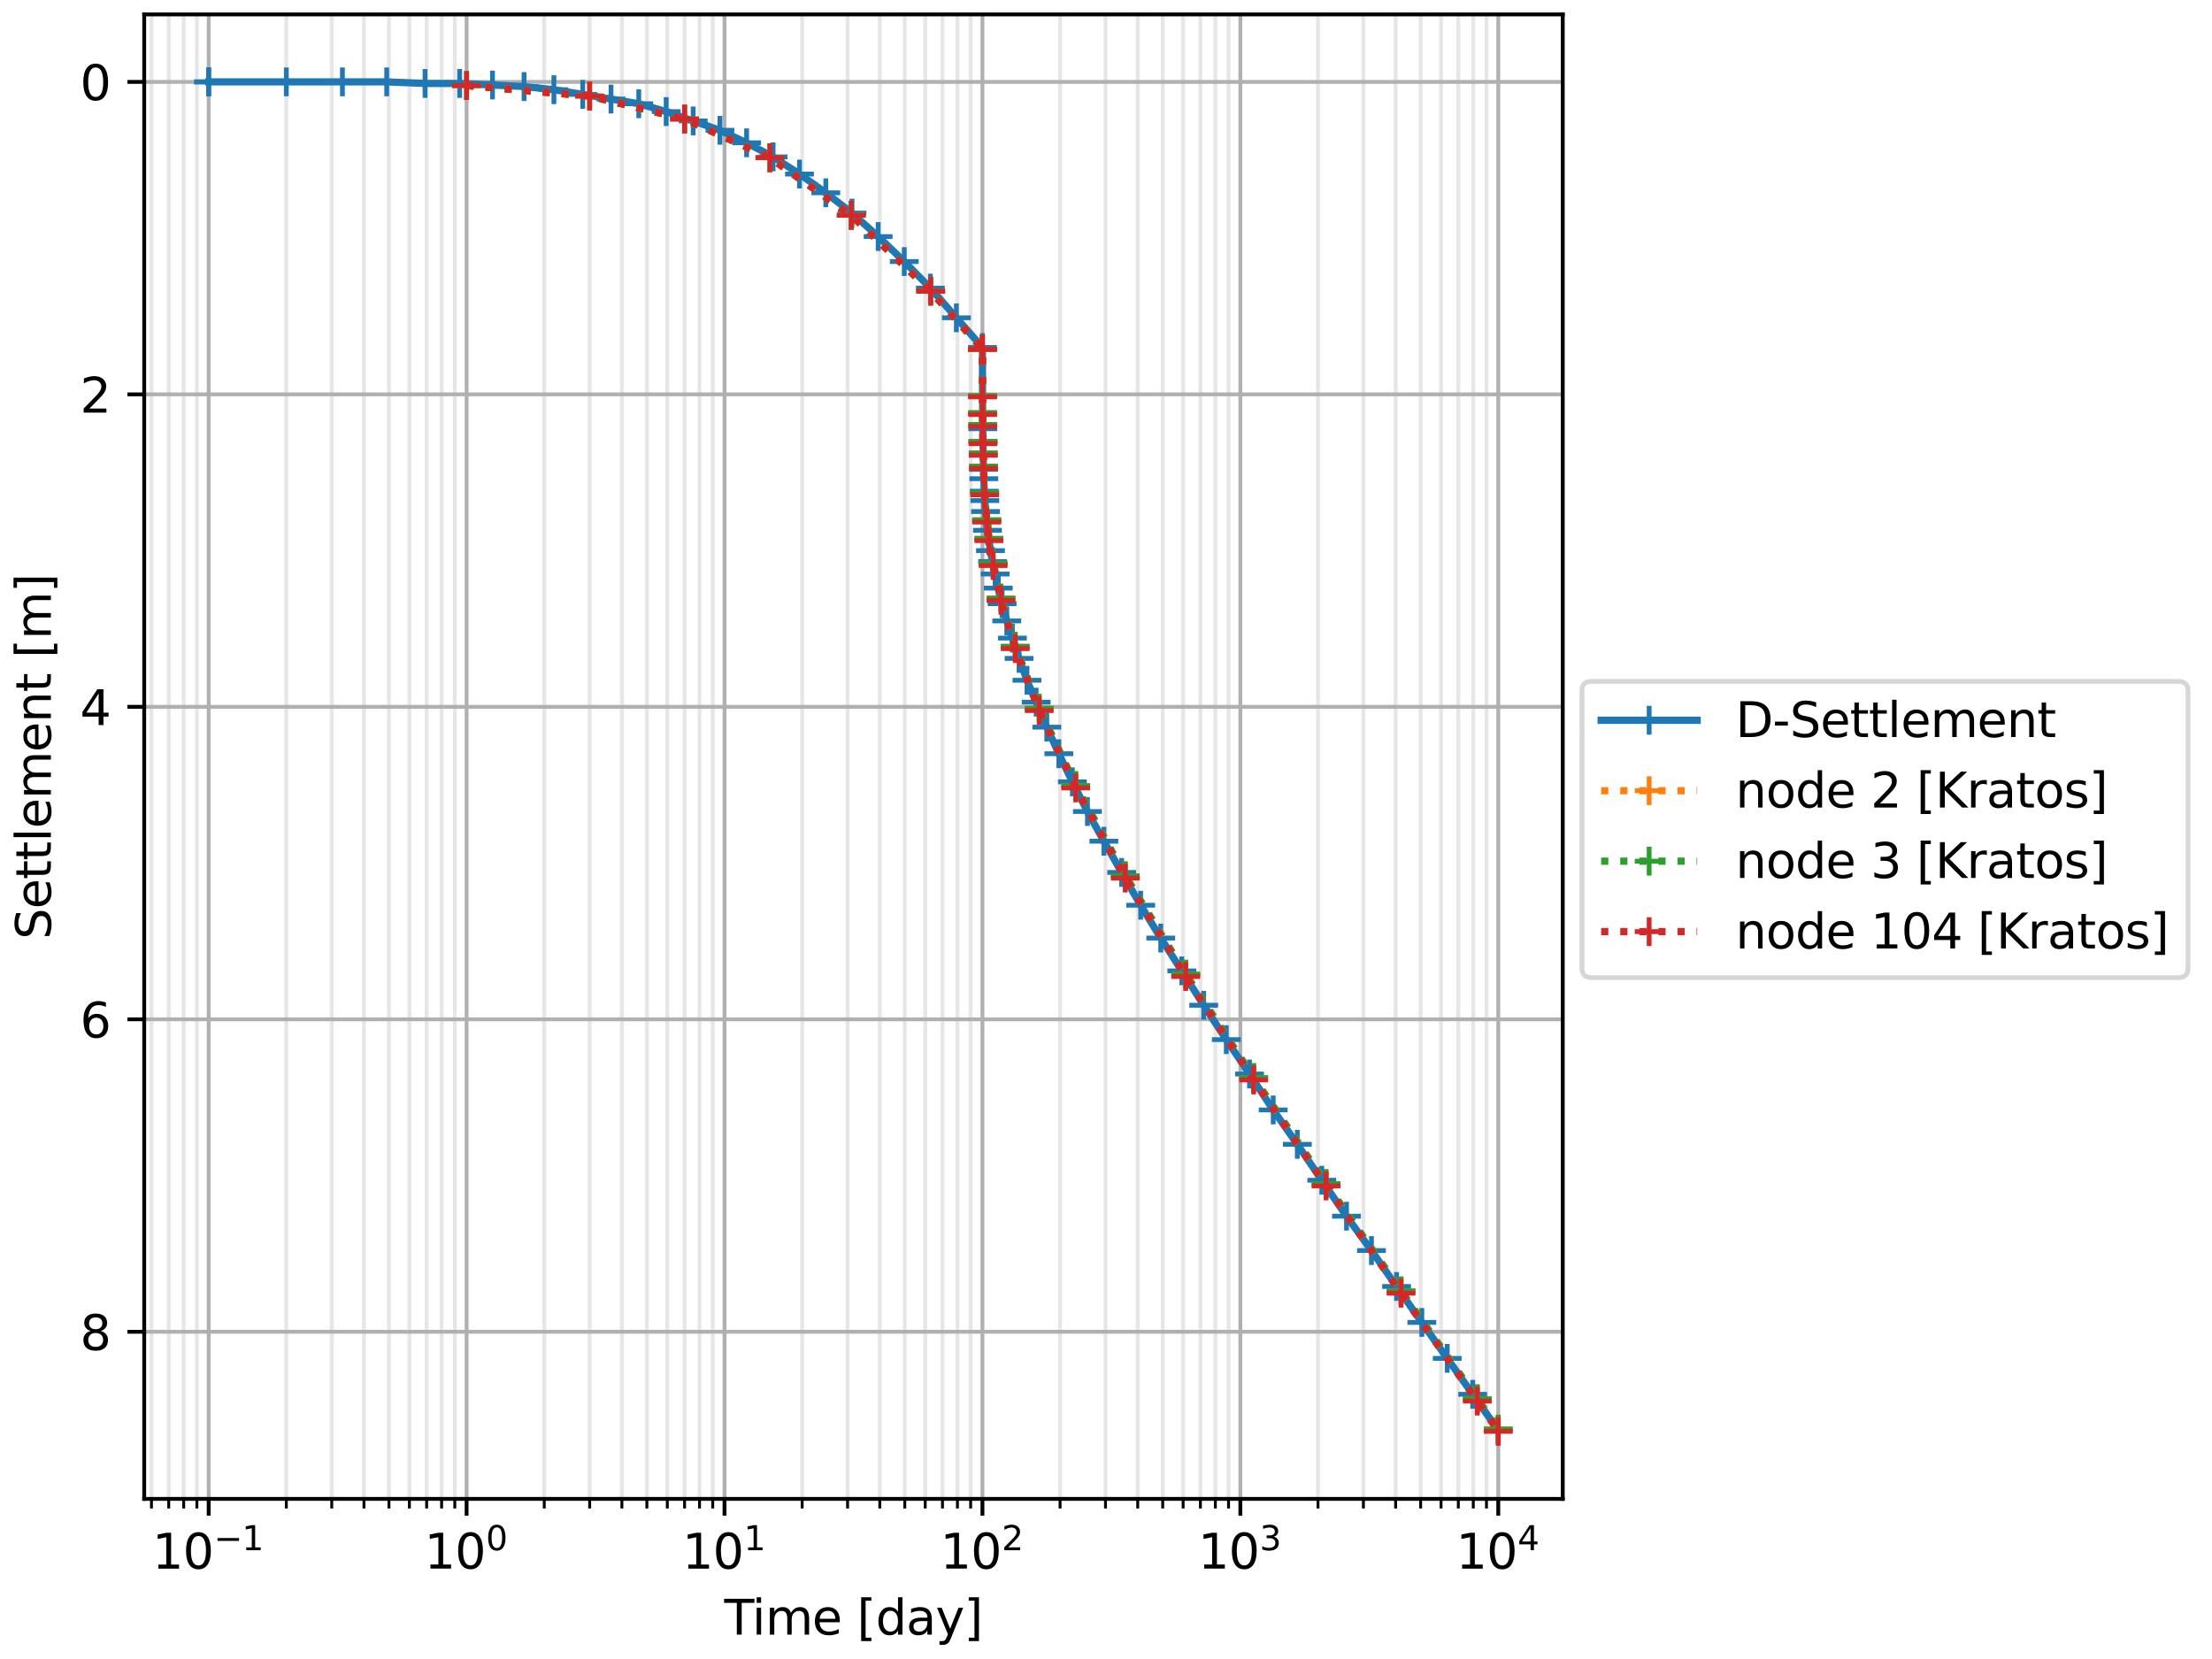<?xml version="1.0" encoding="utf-8" standalone="no"?>
<!DOCTYPE svg PUBLIC "-//W3C//DTD SVG 1.1//EN"
  "http://www.w3.org/Graphics/SVG/1.1/DTD/svg11.dtd">
<svg xmlns:xlink="http://www.w3.org/1999/xlink" width="460.8pt" height="345.6pt" viewBox="0 0 460.8 345.6" xmlns="http://www.w3.org/2000/svg" version="1.1">
 <defs>
  <style type="text/css">*{stroke-linejoin: round; stroke-linecap: butt}</style>
 </defs>
 <g id="figure_1">
  <g id="patch_1">
   <path d="M 0 345.6 
L 460.8 345.6 
L 460.8 0 
L 0 0 
z
" style="fill: #ffffff"/>
  </g>
  <g id="axes_1">
   <g id="patch_2">
    <path d="M 30.041 312.244 
L 325.549 312.244 
L 325.549 3 
L 30.041 3 
z
" style="fill: #ffffff"/>
   </g>
   <g id="matplotlib.axis_1">
    <g id="xtick_1">
     <g id="line2d_1">
      <path d="M 43.473 312.244 
L 43.473 3 
" clip-path="url(#p89ab1baacb)" style="fill: none; stroke: #b0b0b0; stroke-width: 0.8; stroke-linecap: square"/>
     </g>
     <g id="line2d_2">
      <defs>
       <path id="m6e80eae4ee" d="M 0 0 
L 0 3.5 
" style="stroke: #000000; stroke-width: 0.8"/>
      </defs>
      <g>
       <use xlink:href="#m6e80eae4ee" x="43.473" y="312.244" style="stroke: #000000; stroke-width: 0.8"/>
      </g>
     </g>
     <g id="text_1">
      <!-- $\mathdefault{10^{-1}}$ -->
      <g transform="translate(31.723 326.842) scale(0.1 -0.1)">
       <defs>
        <path id="DejaVuSans-31" d="M 794 531 
L 1825 531 
L 1825 4091 
L 703 3866 
L 703 4441 
L 1819 4666 
L 2450 4666 
L 2450 531 
L 3481 531 
L 3481 0 
L 794 0 
L 794 531 
z
" transform="scale(0.016)"/>
        <path id="DejaVuSans-30" d="M 2034 4250 
Q 1547 4250 1301 3770 
Q 1056 3291 1056 2328 
Q 1056 1369 1301 889 
Q 1547 409 2034 409 
Q 2525 409 2770 889 
Q 3016 1369 3016 2328 
Q 3016 3291 2770 3770 
Q 2525 4250 2034 4250 
z
M 2034 4750 
Q 2819 4750 3233 4129 
Q 3647 3509 3647 2328 
Q 3647 1150 3233 529 
Q 2819 -91 2034 -91 
Q 1250 -91 836 529 
Q 422 1150 422 2328 
Q 422 3509 836 4129 
Q 1250 4750 2034 4750 
z
" transform="scale(0.016)"/>
        <path id="DejaVuSans-2212" d="M 678 2272 
L 4684 2272 
L 4684 1741 
L 678 1741 
L 678 2272 
z
" transform="scale(0.016)"/>
       </defs>
       <use xlink:href="#DejaVuSans-31" transform="translate(0 0.684)"/>
       <use xlink:href="#DejaVuSans-30" transform="translate(63.623 0.684)"/>
       <use xlink:href="#DejaVuSans-2212" transform="translate(128.203 38.966) scale(0.7)"/>
       <use xlink:href="#DejaVuSans-31" transform="translate(186.855 38.966) scale(0.7)"/>
      </g>
     </g>
    </g>
    <g id="xtick_2">
     <g id="line2d_3">
      <path d="M 97.202 312.244 
L 97.202 3 
" clip-path="url(#p89ab1baacb)" style="fill: none; stroke: #b0b0b0; stroke-width: 0.8; stroke-linecap: square"/>
     </g>
     <g id="line2d_4">
      <g>
       <use xlink:href="#m6e80eae4ee" x="97.202" y="312.244" style="stroke: #000000; stroke-width: 0.8"/>
      </g>
     </g>
     <g id="text_2">
      <!-- $\mathdefault{10^{0}}$ -->
      <g transform="translate(88.402 326.842) scale(0.1 -0.1)">
       <use xlink:href="#DejaVuSans-31" transform="translate(0 0.766)"/>
       <use xlink:href="#DejaVuSans-30" transform="translate(63.623 0.766)"/>
       <use xlink:href="#DejaVuSans-30" transform="translate(128.203 39.047) scale(0.7)"/>
      </g>
     </g>
    </g>
    <g id="xtick_3">
     <g id="line2d_5">
      <path d="M 150.931 312.244 
L 150.931 3 
" clip-path="url(#p89ab1baacb)" style="fill: none; stroke: #b0b0b0; stroke-width: 0.8; stroke-linecap: square"/>
     </g>
     <g id="line2d_6">
      <g>
       <use xlink:href="#m6e80eae4ee" x="150.931" y="312.244" style="stroke: #000000; stroke-width: 0.8"/>
      </g>
     </g>
     <g id="text_3">
      <!-- $\mathdefault{10^{1}}$ -->
      <g transform="translate(142.131 326.842) scale(0.1 -0.1)">
       <use xlink:href="#DejaVuSans-31" transform="translate(0 0.684)"/>
       <use xlink:href="#DejaVuSans-30" transform="translate(63.623 0.684)"/>
       <use xlink:href="#DejaVuSans-31" transform="translate(128.203 38.966) scale(0.7)"/>
      </g>
     </g>
    </g>
    <g id="xtick_4">
     <g id="line2d_7">
      <path d="M 204.659 312.244 
L 204.659 3 
" clip-path="url(#p89ab1baacb)" style="fill: none; stroke: #b0b0b0; stroke-width: 0.8; stroke-linecap: square"/>
     </g>
     <g id="line2d_8">
      <g>
       <use xlink:href="#m6e80eae4ee" x="204.659" y="312.244" style="stroke: #000000; stroke-width: 0.8"/>
      </g>
     </g>
     <g id="text_4">
      <!-- $\mathdefault{10^{2}}$ -->
      <g transform="translate(195.859 326.842) scale(0.1 -0.1)">
       <defs>
        <path id="DejaVuSans-32" d="M 1228 531 
L 3431 531 
L 3431 0 
L 469 0 
L 469 531 
Q 828 903 1448 1529 
Q 2069 2156 2228 2338 
Q 2531 2678 2651 2914 
Q 2772 3150 2772 3378 
Q 2772 3750 2511 3984 
Q 2250 4219 1831 4219 
Q 1534 4219 1204 4116 
Q 875 4013 500 3803 
L 500 4441 
Q 881 4594 1212 4672 
Q 1544 4750 1819 4750 
Q 2544 4750 2975 4387 
Q 3406 4025 3406 3419 
Q 3406 3131 3298 2873 
Q 3191 2616 2906 2266 
Q 2828 2175 2409 1742 
Q 1991 1309 1228 531 
z
" transform="scale(0.016)"/>
       </defs>
       <use xlink:href="#DejaVuSans-31" transform="translate(0 0.766)"/>
       <use xlink:href="#DejaVuSans-30" transform="translate(63.623 0.766)"/>
       <use xlink:href="#DejaVuSans-32" transform="translate(128.203 39.047) scale(0.7)"/>
      </g>
     </g>
    </g>
    <g id="xtick_5">
     <g id="line2d_9">
      <path d="M 258.388 312.244 
L 258.388 3 
" clip-path="url(#p89ab1baacb)" style="fill: none; stroke: #b0b0b0; stroke-width: 0.8; stroke-linecap: square"/>
     </g>
     <g id="line2d_10">
      <g>
       <use xlink:href="#m6e80eae4ee" x="258.388" y="312.244" style="stroke: #000000; stroke-width: 0.8"/>
      </g>
     </g>
     <g id="text_5">
      <!-- $\mathdefault{10^{3}}$ -->
      <g transform="translate(249.588 326.842) scale(0.1 -0.1)">
       <defs>
        <path id="DejaVuSans-33" d="M 2597 2516 
Q 3050 2419 3304 2112 
Q 3559 1806 3559 1356 
Q 3559 666 3084 287 
Q 2609 -91 1734 -91 
Q 1441 -91 1130 -33 
Q 819 25 488 141 
L 488 750 
Q 750 597 1062 519 
Q 1375 441 1716 441 
Q 2309 441 2620 675 
Q 2931 909 2931 1356 
Q 2931 1769 2642 2001 
Q 2353 2234 1838 2234 
L 1294 2234 
L 1294 2753 
L 1863 2753 
Q 2328 2753 2575 2939 
Q 2822 3125 2822 3475 
Q 2822 3834 2567 4026 
Q 2313 4219 1838 4219 
Q 1578 4219 1281 4162 
Q 984 4106 628 3988 
L 628 4550 
Q 988 4650 1302 4700 
Q 1616 4750 1894 4750 
Q 2613 4750 3031 4423 
Q 3450 4097 3450 3541 
Q 3450 3153 3228 2886 
Q 3006 2619 2597 2516 
z
" transform="scale(0.016)"/>
       </defs>
       <use xlink:href="#DejaVuSans-31" transform="translate(0 0.766)"/>
       <use xlink:href="#DejaVuSans-30" transform="translate(63.623 0.766)"/>
       <use xlink:href="#DejaVuSans-33" transform="translate(128.203 39.047) scale(0.7)"/>
      </g>
     </g>
    </g>
    <g id="xtick_6">
     <g id="line2d_11">
      <path d="M 312.117 312.244 
L 312.117 3 
" clip-path="url(#p89ab1baacb)" style="fill: none; stroke: #b0b0b0; stroke-width: 0.8; stroke-linecap: square"/>
     </g>
     <g id="line2d_12">
      <g>
       <use xlink:href="#m6e80eae4ee" x="312.117" y="312.244" style="stroke: #000000; stroke-width: 0.8"/>
      </g>
     </g>
     <g id="text_6">
      <!-- $\mathdefault{10^{4}}$ -->
      <g transform="translate(303.317 326.842) scale(0.1 -0.1)">
       <defs>
        <path id="DejaVuSans-34" d="M 2419 4116 
L 825 1625 
L 2419 1625 
L 2419 4116 
z
M 2253 4666 
L 3047 4666 
L 3047 1625 
L 3713 1625 
L 3713 1100 
L 3047 1100 
L 3047 0 
L 2419 0 
L 2419 1100 
L 313 1100 
L 313 1709 
L 2253 4666 
z
" transform="scale(0.016)"/>
       </defs>
       <use xlink:href="#DejaVuSans-31" transform="translate(0 0.684)"/>
       <use xlink:href="#DejaVuSans-30" transform="translate(63.623 0.684)"/>
       <use xlink:href="#DejaVuSans-34" transform="translate(128.203 38.966) scale(0.7)"/>
      </g>
     </g>
    </g>
    <g id="xtick_7">
     <g id="line2d_13">
      <path d="M 31.553 312.244 
L 31.553 3 
" clip-path="url(#p89ab1baacb)" style="fill: none; stroke: #e6e6e6; stroke-width: 0.8; stroke-linecap: square"/>
     </g>
     <g id="line2d_14">
      <defs>
       <path id="mb1e13a2273" d="M 0 0 
L 0 2 
" style="stroke: #000000; stroke-width: 0.6"/>
      </defs>
      <g>
       <use xlink:href="#mb1e13a2273" x="31.553" y="312.244" style="stroke: #000000; stroke-width: 0.6"/>
      </g>
     </g>
    </g>
    <g id="xtick_8">
     <g id="line2d_15">
      <path d="M 35.15 312.244 
L 35.15 3 
" clip-path="url(#p89ab1baacb)" style="fill: none; stroke: #e6e6e6; stroke-width: 0.8; stroke-linecap: square"/>
     </g>
     <g id="line2d_16">
      <g>
       <use xlink:href="#mb1e13a2273" x="35.15" y="312.244" style="stroke: #000000; stroke-width: 0.6"/>
      </g>
     </g>
    </g>
    <g id="xtick_9">
     <g id="line2d_17">
      <path d="M 38.266 312.244 
L 38.266 3 
" clip-path="url(#p89ab1baacb)" style="fill: none; stroke: #e6e6e6; stroke-width: 0.8; stroke-linecap: square"/>
     </g>
     <g id="line2d_18">
      <g>
       <use xlink:href="#mb1e13a2273" x="38.266" y="312.244" style="stroke: #000000; stroke-width: 0.6"/>
      </g>
     </g>
    </g>
    <g id="xtick_10">
     <g id="line2d_19">
      <path d="M 41.015 312.244 
L 41.015 3 
" clip-path="url(#p89ab1baacb)" style="fill: none; stroke: #e6e6e6; stroke-width: 0.8; stroke-linecap: square"/>
     </g>
     <g id="line2d_20">
      <g>
       <use xlink:href="#mb1e13a2273" x="41.015" y="312.244" style="stroke: #000000; stroke-width: 0.6"/>
      </g>
     </g>
    </g>
    <g id="xtick_11">
     <g id="line2d_21">
      <path d="M 59.647 312.244 
L 59.647 3 
" clip-path="url(#p89ab1baacb)" style="fill: none; stroke: #e6e6e6; stroke-width: 0.8; stroke-linecap: square"/>
     </g>
     <g id="line2d_22">
      <g>
       <use xlink:href="#mb1e13a2273" x="59.647" y="312.244" style="stroke: #000000; stroke-width: 0.6"/>
      </g>
     </g>
    </g>
    <g id="xtick_12">
     <g id="line2d_23">
      <path d="M 69.108 312.244 
L 69.108 3 
" clip-path="url(#p89ab1baacb)" style="fill: none; stroke: #e6e6e6; stroke-width: 0.8; stroke-linecap: square"/>
     </g>
     <g id="line2d_24">
      <g>
       <use xlink:href="#mb1e13a2273" x="69.108" y="312.244" style="stroke: #000000; stroke-width: 0.6"/>
      </g>
     </g>
    </g>
    <g id="xtick_13">
     <g id="line2d_25">
      <path d="M 75.821 312.244 
L 75.821 3 
" clip-path="url(#p89ab1baacb)" style="fill: none; stroke: #e6e6e6; stroke-width: 0.8; stroke-linecap: square"/>
     </g>
     <g id="line2d_26">
      <g>
       <use xlink:href="#mb1e13a2273" x="75.821" y="312.244" style="stroke: #000000; stroke-width: 0.6"/>
      </g>
     </g>
    </g>
    <g id="xtick_14">
     <g id="line2d_27">
      <path d="M 81.028 312.244 
L 81.028 3 
" clip-path="url(#p89ab1baacb)" style="fill: none; stroke: #e6e6e6; stroke-width: 0.8; stroke-linecap: square"/>
     </g>
     <g id="line2d_28">
      <g>
       <use xlink:href="#mb1e13a2273" x="81.028" y="312.244" style="stroke: #000000; stroke-width: 0.6"/>
      </g>
     </g>
    </g>
    <g id="xtick_15">
     <g id="line2d_29">
      <path d="M 85.282 312.244 
L 85.282 3 
" clip-path="url(#p89ab1baacb)" style="fill: none; stroke: #e6e6e6; stroke-width: 0.8; stroke-linecap: square"/>
     </g>
     <g id="line2d_30">
      <g>
       <use xlink:href="#mb1e13a2273" x="85.282" y="312.244" style="stroke: #000000; stroke-width: 0.6"/>
      </g>
     </g>
    </g>
    <g id="xtick_16">
     <g id="line2d_31">
      <path d="M 88.879 312.244 
L 88.879 3 
" clip-path="url(#p89ab1baacb)" style="fill: none; stroke: #e6e6e6; stroke-width: 0.8; stroke-linecap: square"/>
     </g>
     <g id="line2d_32">
      <g>
       <use xlink:href="#mb1e13a2273" x="88.879" y="312.244" style="stroke: #000000; stroke-width: 0.6"/>
      </g>
     </g>
    </g>
    <g id="xtick_17">
     <g id="line2d_33">
      <path d="M 91.995 312.244 
L 91.995 3 
" clip-path="url(#p89ab1baacb)" style="fill: none; stroke: #e6e6e6; stroke-width: 0.8; stroke-linecap: square"/>
     </g>
     <g id="line2d_34">
      <g>
       <use xlink:href="#mb1e13a2273" x="91.995" y="312.244" style="stroke: #000000; stroke-width: 0.6"/>
      </g>
     </g>
    </g>
    <g id="xtick_18">
     <g id="line2d_35">
      <path d="M 94.743 312.244 
L 94.743 3 
" clip-path="url(#p89ab1baacb)" style="fill: none; stroke: #e6e6e6; stroke-width: 0.8; stroke-linecap: square"/>
     </g>
     <g id="line2d_36">
      <g>
       <use xlink:href="#mb1e13a2273" x="94.743" y="312.244" style="stroke: #000000; stroke-width: 0.6"/>
      </g>
     </g>
    </g>
    <g id="xtick_19">
     <g id="line2d_37">
      <path d="M 113.376 312.244 
L 113.376 3 
" clip-path="url(#p89ab1baacb)" style="fill: none; stroke: #e6e6e6; stroke-width: 0.8; stroke-linecap: square"/>
     </g>
     <g id="line2d_38">
      <g>
       <use xlink:href="#mb1e13a2273" x="113.376" y="312.244" style="stroke: #000000; stroke-width: 0.6"/>
      </g>
     </g>
    </g>
    <g id="xtick_20">
     <g id="line2d_39">
      <path d="M 122.837 312.244 
L 122.837 3 
" clip-path="url(#p89ab1baacb)" style="fill: none; stroke: #e6e6e6; stroke-width: 0.8; stroke-linecap: square"/>
     </g>
     <g id="line2d_40">
      <g>
       <use xlink:href="#mb1e13a2273" x="122.837" y="312.244" style="stroke: #000000; stroke-width: 0.6"/>
      </g>
     </g>
    </g>
    <g id="xtick_21">
     <g id="line2d_41">
      <path d="M 129.55 312.244 
L 129.55 3 
" clip-path="url(#p89ab1baacb)" style="fill: none; stroke: #e6e6e6; stroke-width: 0.8; stroke-linecap: square"/>
     </g>
     <g id="line2d_42">
      <g>
       <use xlink:href="#mb1e13a2273" x="129.55" y="312.244" style="stroke: #000000; stroke-width: 0.6"/>
      </g>
     </g>
    </g>
    <g id="xtick_22">
     <g id="line2d_43">
      <path d="M 134.757 312.244 
L 134.757 3 
" clip-path="url(#p89ab1baacb)" style="fill: none; stroke: #e6e6e6; stroke-width: 0.8; stroke-linecap: square"/>
     </g>
     <g id="line2d_44">
      <g>
       <use xlink:href="#mb1e13a2273" x="134.757" y="312.244" style="stroke: #000000; stroke-width: 0.6"/>
      </g>
     </g>
    </g>
    <g id="xtick_23">
     <g id="line2d_45">
      <path d="M 139.011 312.244 
L 139.011 3 
" clip-path="url(#p89ab1baacb)" style="fill: none; stroke: #e6e6e6; stroke-width: 0.8; stroke-linecap: square"/>
     </g>
     <g id="line2d_46">
      <g>
       <use xlink:href="#mb1e13a2273" x="139.011" y="312.244" style="stroke: #000000; stroke-width: 0.6"/>
      </g>
     </g>
    </g>
    <g id="xtick_24">
     <g id="line2d_47">
      <path d="M 142.608 312.244 
L 142.608 3 
" clip-path="url(#p89ab1baacb)" style="fill: none; stroke: #e6e6e6; stroke-width: 0.8; stroke-linecap: square"/>
     </g>
     <g id="line2d_48">
      <g>
       <use xlink:href="#mb1e13a2273" x="142.608" y="312.244" style="stroke: #000000; stroke-width: 0.6"/>
      </g>
     </g>
    </g>
    <g id="xtick_25">
     <g id="line2d_49">
      <path d="M 145.724 312.244 
L 145.724 3 
" clip-path="url(#p89ab1baacb)" style="fill: none; stroke: #e6e6e6; stroke-width: 0.8; stroke-linecap: square"/>
     </g>
     <g id="line2d_50">
      <g>
       <use xlink:href="#mb1e13a2273" x="145.724" y="312.244" style="stroke: #000000; stroke-width: 0.6"/>
      </g>
     </g>
    </g>
    <g id="xtick_26">
     <g id="line2d_51">
      <path d="M 148.472 312.244 
L 148.472 3 
" clip-path="url(#p89ab1baacb)" style="fill: none; stroke: #e6e6e6; stroke-width: 0.8; stroke-linecap: square"/>
     </g>
     <g id="line2d_52">
      <g>
       <use xlink:href="#mb1e13a2273" x="148.472" y="312.244" style="stroke: #000000; stroke-width: 0.6"/>
      </g>
     </g>
    </g>
    <g id="xtick_27">
     <g id="line2d_53">
      <path d="M 167.105 312.244 
L 167.105 3 
" clip-path="url(#p89ab1baacb)" style="fill: none; stroke: #e6e6e6; stroke-width: 0.8; stroke-linecap: square"/>
     </g>
     <g id="line2d_54">
      <g>
       <use xlink:href="#mb1e13a2273" x="167.105" y="312.244" style="stroke: #000000; stroke-width: 0.6"/>
      </g>
     </g>
    </g>
    <g id="xtick_28">
     <g id="line2d_55">
      <path d="M 176.566 312.244 
L 176.566 3 
" clip-path="url(#p89ab1baacb)" style="fill: none; stroke: #e6e6e6; stroke-width: 0.8; stroke-linecap: square"/>
     </g>
     <g id="line2d_56">
      <g>
       <use xlink:href="#mb1e13a2273" x="176.566" y="312.244" style="stroke: #000000; stroke-width: 0.6"/>
      </g>
     </g>
    </g>
    <g id="xtick_29">
     <g id="line2d_57">
      <path d="M 183.279 312.244 
L 183.279 3 
" clip-path="url(#p89ab1baacb)" style="fill: none; stroke: #e6e6e6; stroke-width: 0.8; stroke-linecap: square"/>
     </g>
     <g id="line2d_58">
      <g>
       <use xlink:href="#mb1e13a2273" x="183.279" y="312.244" style="stroke: #000000; stroke-width: 0.6"/>
      </g>
     </g>
    </g>
    <g id="xtick_30">
     <g id="line2d_59">
      <path d="M 188.485 312.244 
L 188.485 3 
" clip-path="url(#p89ab1baacb)" style="fill: none; stroke: #e6e6e6; stroke-width: 0.8; stroke-linecap: square"/>
     </g>
     <g id="line2d_60">
      <g>
       <use xlink:href="#mb1e13a2273" x="188.485" y="312.244" style="stroke: #000000; stroke-width: 0.6"/>
      </g>
     </g>
    </g>
    <g id="xtick_31">
     <g id="line2d_61">
      <path d="M 192.74 312.244 
L 192.74 3 
" clip-path="url(#p89ab1baacb)" style="fill: none; stroke: #e6e6e6; stroke-width: 0.8; stroke-linecap: square"/>
     </g>
     <g id="line2d_62">
      <g>
       <use xlink:href="#mb1e13a2273" x="192.74" y="312.244" style="stroke: #000000; stroke-width: 0.6"/>
      </g>
     </g>
    </g>
    <g id="xtick_32">
     <g id="line2d_63">
      <path d="M 196.337 312.244 
L 196.337 3 
" clip-path="url(#p89ab1baacb)" style="fill: none; stroke: #e6e6e6; stroke-width: 0.8; stroke-linecap: square"/>
     </g>
     <g id="line2d_64">
      <g>
       <use xlink:href="#mb1e13a2273" x="196.337" y="312.244" style="stroke: #000000; stroke-width: 0.6"/>
      </g>
     </g>
    </g>
    <g id="xtick_33">
     <g id="line2d_65">
      <path d="M 199.453 312.244 
L 199.453 3 
" clip-path="url(#p89ab1baacb)" style="fill: none; stroke: #e6e6e6; stroke-width: 0.8; stroke-linecap: square"/>
     </g>
     <g id="line2d_66">
      <g>
       <use xlink:href="#mb1e13a2273" x="199.453" y="312.244" style="stroke: #000000; stroke-width: 0.6"/>
      </g>
     </g>
    </g>
    <g id="xtick_34">
     <g id="line2d_67">
      <path d="M 202.201 312.244 
L 202.201 3 
" clip-path="url(#p89ab1baacb)" style="fill: none; stroke: #e6e6e6; stroke-width: 0.8; stroke-linecap: square"/>
     </g>
     <g id="line2d_68">
      <g>
       <use xlink:href="#mb1e13a2273" x="202.201" y="312.244" style="stroke: #000000; stroke-width: 0.6"/>
      </g>
     </g>
    </g>
    <g id="xtick_35">
     <g id="line2d_69">
      <path d="M 220.833 312.244 
L 220.833 3 
" clip-path="url(#p89ab1baacb)" style="fill: none; stroke: #e6e6e6; stroke-width: 0.8; stroke-linecap: square"/>
     </g>
     <g id="line2d_70">
      <g>
       <use xlink:href="#mb1e13a2273" x="220.833" y="312.244" style="stroke: #000000; stroke-width: 0.6"/>
      </g>
     </g>
    </g>
    <g id="xtick_36">
     <g id="line2d_71">
      <path d="M 230.295 312.244 
L 230.295 3 
" clip-path="url(#p89ab1baacb)" style="fill: none; stroke: #e6e6e6; stroke-width: 0.8; stroke-linecap: square"/>
     </g>
     <g id="line2d_72">
      <g>
       <use xlink:href="#mb1e13a2273" x="230.295" y="312.244" style="stroke: #000000; stroke-width: 0.6"/>
      </g>
     </g>
    </g>
    <g id="xtick_37">
     <g id="line2d_73">
      <path d="M 237.007 312.244 
L 237.007 3 
" clip-path="url(#p89ab1baacb)" style="fill: none; stroke: #e6e6e6; stroke-width: 0.8; stroke-linecap: square"/>
     </g>
     <g id="line2d_74">
      <g>
       <use xlink:href="#mb1e13a2273" x="237.007" y="312.244" style="stroke: #000000; stroke-width: 0.6"/>
      </g>
     </g>
    </g>
    <g id="xtick_38">
     <g id="line2d_75">
      <path d="M 242.214 312.244 
L 242.214 3 
" clip-path="url(#p89ab1baacb)" style="fill: none; stroke: #e6e6e6; stroke-width: 0.8; stroke-linecap: square"/>
     </g>
     <g id="line2d_76">
      <g>
       <use xlink:href="#mb1e13a2273" x="242.214" y="312.244" style="stroke: #000000; stroke-width: 0.6"/>
      </g>
     </g>
    </g>
    <g id="xtick_39">
     <g id="line2d_77">
      <path d="M 246.469 312.244 
L 246.469 3 
" clip-path="url(#p89ab1baacb)" style="fill: none; stroke: #e6e6e6; stroke-width: 0.8; stroke-linecap: square"/>
     </g>
     <g id="line2d_78">
      <g>
       <use xlink:href="#mb1e13a2273" x="246.469" y="312.244" style="stroke: #000000; stroke-width: 0.6"/>
      </g>
     </g>
    </g>
    <g id="xtick_40">
     <g id="line2d_79">
      <path d="M 250.066 312.244 
L 250.066 3 
" clip-path="url(#p89ab1baacb)" style="fill: none; stroke: #e6e6e6; stroke-width: 0.8; stroke-linecap: square"/>
     </g>
     <g id="line2d_80">
      <g>
       <use xlink:href="#mb1e13a2273" x="250.066" y="312.244" style="stroke: #000000; stroke-width: 0.6"/>
      </g>
     </g>
    </g>
    <g id="xtick_41">
     <g id="line2d_81">
      <path d="M 253.181 312.244 
L 253.181 3 
" clip-path="url(#p89ab1baacb)" style="fill: none; stroke: #e6e6e6; stroke-width: 0.8; stroke-linecap: square"/>
     </g>
     <g id="line2d_82">
      <g>
       <use xlink:href="#mb1e13a2273" x="253.181" y="312.244" style="stroke: #000000; stroke-width: 0.6"/>
      </g>
     </g>
    </g>
    <g id="xtick_42">
     <g id="line2d_83">
      <path d="M 255.93 312.244 
L 255.93 3 
" clip-path="url(#p89ab1baacb)" style="fill: none; stroke: #e6e6e6; stroke-width: 0.8; stroke-linecap: square"/>
     </g>
     <g id="line2d_84">
      <g>
       <use xlink:href="#mb1e13a2273" x="255.93" y="312.244" style="stroke: #000000; stroke-width: 0.6"/>
      </g>
     </g>
    </g>
    <g id="xtick_43">
     <g id="line2d_85">
      <path d="M 274.562 312.244 
L 274.562 3 
" clip-path="url(#p89ab1baacb)" style="fill: none; stroke: #e6e6e6; stroke-width: 0.8; stroke-linecap: square"/>
     </g>
     <g id="line2d_86">
      <g>
       <use xlink:href="#mb1e13a2273" x="274.562" y="312.244" style="stroke: #000000; stroke-width: 0.6"/>
      </g>
     </g>
    </g>
    <g id="xtick_44">
     <g id="line2d_87">
      <path d="M 284.023 312.244 
L 284.023 3 
" clip-path="url(#p89ab1baacb)" style="fill: none; stroke: #e6e6e6; stroke-width: 0.8; stroke-linecap: square"/>
     </g>
     <g id="line2d_88">
      <g>
       <use xlink:href="#mb1e13a2273" x="284.023" y="312.244" style="stroke: #000000; stroke-width: 0.6"/>
      </g>
     </g>
    </g>
    <g id="xtick_45">
     <g id="line2d_89">
      <path d="M 290.736 312.244 
L 290.736 3 
" clip-path="url(#p89ab1baacb)" style="fill: none; stroke: #e6e6e6; stroke-width: 0.8; stroke-linecap: square"/>
     </g>
     <g id="line2d_90">
      <g>
       <use xlink:href="#mb1e13a2273" x="290.736" y="312.244" style="stroke: #000000; stroke-width: 0.6"/>
      </g>
     </g>
    </g>
    <g id="xtick_46">
     <g id="line2d_91">
      <path d="M 295.943 312.244 
L 295.943 3 
" clip-path="url(#p89ab1baacb)" style="fill: none; stroke: #e6e6e6; stroke-width: 0.8; stroke-linecap: square"/>
     </g>
     <g id="line2d_92">
      <g>
       <use xlink:href="#mb1e13a2273" x="295.943" y="312.244" style="stroke: #000000; stroke-width: 0.6"/>
      </g>
     </g>
    </g>
    <g id="xtick_47">
     <g id="line2d_93">
      <path d="M 300.197 312.244 
L 300.197 3 
" clip-path="url(#p89ab1baacb)" style="fill: none; stroke: #e6e6e6; stroke-width: 0.8; stroke-linecap: square"/>
     </g>
     <g id="line2d_94">
      <g>
       <use xlink:href="#mb1e13a2273" x="300.197" y="312.244" style="stroke: #000000; stroke-width: 0.6"/>
      </g>
     </g>
    </g>
    <g id="xtick_48">
     <g id="line2d_95">
      <path d="M 303.794 312.244 
L 303.794 3 
" clip-path="url(#p89ab1baacb)" style="fill: none; stroke: #e6e6e6; stroke-width: 0.8; stroke-linecap: square"/>
     </g>
     <g id="line2d_96">
      <g>
       <use xlink:href="#mb1e13a2273" x="303.794" y="312.244" style="stroke: #000000; stroke-width: 0.6"/>
      </g>
     </g>
    </g>
    <g id="xtick_49">
     <g id="line2d_97">
      <path d="M 306.91 312.244 
L 306.91 3 
" clip-path="url(#p89ab1baacb)" style="fill: none; stroke: #e6e6e6; stroke-width: 0.8; stroke-linecap: square"/>
     </g>
     <g id="line2d_98">
      <g>
       <use xlink:href="#mb1e13a2273" x="306.91" y="312.244" style="stroke: #000000; stroke-width: 0.6"/>
      </g>
     </g>
    </g>
    <g id="xtick_50">
     <g id="line2d_99">
      <path d="M 309.659 312.244 
L 309.659 3 
" clip-path="url(#p89ab1baacb)" style="fill: none; stroke: #e6e6e6; stroke-width: 0.8; stroke-linecap: square"/>
     </g>
     <g id="line2d_100">
      <g>
       <use xlink:href="#mb1e13a2273" x="309.659" y="312.244" style="stroke: #000000; stroke-width: 0.6"/>
      </g>
     </g>
    </g>
    <g id="text_7">
     <!-- Time [day] -->
     <g transform="translate(150.873 340.52) scale(0.1 -0.1)">
      <defs>
       <path id="DejaVuSans-54" d="M -19 4666 
L 3928 4666 
L 3928 4134 
L 2272 4134 
L 2272 0 
L 1638 0 
L 1638 4134 
L -19 4134 
L -19 4666 
z
" transform="scale(0.016)"/>
       <path id="DejaVuSans-69" d="M 603 3500 
L 1178 3500 
L 1178 0 
L 603 0 
L 603 3500 
z
M 603 4863 
L 1178 4863 
L 1178 4134 
L 603 4134 
L 603 4863 
z
" transform="scale(0.016)"/>
       <path id="DejaVuSans-6d" d="M 3328 2828 
Q 3544 3216 3844 3400 
Q 4144 3584 4550 3584 
Q 5097 3584 5394 3201 
Q 5691 2819 5691 2113 
L 5691 0 
L 5113 0 
L 5113 2094 
Q 5113 2597 4934 2840 
Q 4756 3084 4391 3084 
Q 3944 3084 3684 2787 
Q 3425 2491 3425 1978 
L 3425 0 
L 2847 0 
L 2847 2094 
Q 2847 2600 2669 2842 
Q 2491 3084 2119 3084 
Q 1678 3084 1418 2786 
Q 1159 2488 1159 1978 
L 1159 0 
L 581 0 
L 581 3500 
L 1159 3500 
L 1159 2956 
Q 1356 3278 1631 3431 
Q 1906 3584 2284 3584 
Q 2666 3584 2933 3390 
Q 3200 3197 3328 2828 
z
" transform="scale(0.016)"/>
       <path id="DejaVuSans-65" d="M 3597 1894 
L 3597 1613 
L 953 1613 
Q 991 1019 1311 708 
Q 1631 397 2203 397 
Q 2534 397 2845 478 
Q 3156 559 3463 722 
L 3463 178 
Q 3153 47 2828 -22 
Q 2503 -91 2169 -91 
Q 1331 -91 842 396 
Q 353 884 353 1716 
Q 353 2575 817 3079 
Q 1281 3584 2069 3584 
Q 2775 3584 3186 3129 
Q 3597 2675 3597 1894 
z
M 3022 2063 
Q 3016 2534 2758 2815 
Q 2500 3097 2075 3097 
Q 1594 3097 1305 2825 
Q 1016 2553 972 2059 
L 3022 2063 
z
" transform="scale(0.016)"/>
       <path id="DejaVuSans-20" transform="scale(0.016)"/>
       <path id="DejaVuSans-5b" d="M 550 4863 
L 1875 4863 
L 1875 4416 
L 1125 4416 
L 1125 -397 
L 1875 -397 
L 1875 -844 
L 550 -844 
L 550 4863 
z
" transform="scale(0.016)"/>
       <path id="DejaVuSans-64" d="M 2906 2969 
L 2906 4863 
L 3481 4863 
L 3481 0 
L 2906 0 
L 2906 525 
Q 2725 213 2448 61 
Q 2172 -91 1784 -91 
Q 1150 -91 751 415 
Q 353 922 353 1747 
Q 353 2572 751 3078 
Q 1150 3584 1784 3584 
Q 2172 3584 2448 3432 
Q 2725 3281 2906 2969 
z
M 947 1747 
Q 947 1113 1208 752 
Q 1469 391 1925 391 
Q 2381 391 2643 752 
Q 2906 1113 2906 1747 
Q 2906 2381 2643 2742 
Q 2381 3103 1925 3103 
Q 1469 3103 1208 2742 
Q 947 2381 947 1747 
z
" transform="scale(0.016)"/>
       <path id="DejaVuSans-61" d="M 2194 1759 
Q 1497 1759 1228 1600 
Q 959 1441 959 1056 
Q 959 750 1161 570 
Q 1363 391 1709 391 
Q 2188 391 2477 730 
Q 2766 1069 2766 1631 
L 2766 1759 
L 2194 1759 
z
M 3341 1997 
L 3341 0 
L 2766 0 
L 2766 531 
Q 2569 213 2275 61 
Q 1981 -91 1556 -91 
Q 1019 -91 701 211 
Q 384 513 384 1019 
Q 384 1609 779 1909 
Q 1175 2209 1959 2209 
L 2766 2209 
L 2766 2266 
Q 2766 2663 2505 2880 
Q 2244 3097 1772 3097 
Q 1472 3097 1187 3025 
Q 903 2953 641 2809 
L 641 3341 
Q 956 3463 1253 3523 
Q 1550 3584 1831 3584 
Q 2591 3584 2966 3190 
Q 3341 2797 3341 1997 
z
" transform="scale(0.016)"/>
       <path id="DejaVuSans-79" d="M 2059 -325 
Q 1816 -950 1584 -1140 
Q 1353 -1331 966 -1331 
L 506 -1331 
L 506 -850 
L 844 -850 
Q 1081 -850 1212 -737 
Q 1344 -625 1503 -206 
L 1606 56 
L 191 3500 
L 800 3500 
L 1894 763 
L 2988 3500 
L 3597 3500 
L 2059 -325 
z
" transform="scale(0.016)"/>
       <path id="DejaVuSans-5d" d="M 1947 4863 
L 1947 -844 
L 622 -844 
L 622 -397 
L 1369 -397 
L 1369 4416 
L 622 4416 
L 622 4863 
L 1947 4863 
z
" transform="scale(0.016)"/>
      </defs>
      <use xlink:href="#DejaVuSans-54"/>
      <use xlink:href="#DejaVuSans-69" transform="translate(57.959 0)"/>
      <use xlink:href="#DejaVuSans-6d" transform="translate(85.742 0)"/>
      <use xlink:href="#DejaVuSans-65" transform="translate(183.154 0)"/>
      <use xlink:href="#DejaVuSans-20" transform="translate(244.678 0)"/>
      <use xlink:href="#DejaVuSans-5b" transform="translate(276.465 0)"/>
      <use xlink:href="#DejaVuSans-64" transform="translate(315.479 0)"/>
      <use xlink:href="#DejaVuSans-61" transform="translate(378.955 0)"/>
      <use xlink:href="#DejaVuSans-79" transform="translate(440.234 0)"/>
      <use xlink:href="#DejaVuSans-5d" transform="translate(499.414 0)"/>
     </g>
    </g>
   </g>
   <g id="matplotlib.axis_2">
    <g id="ytick_1">
     <g id="line2d_101">
      <path d="M 30.041 17.057 
L 325.549 17.057 
" clip-path="url(#p89ab1baacb)" style="fill: none; stroke: #b0b0b0; stroke-width: 0.8; stroke-linecap: square"/>
     </g>
     <g id="line2d_102">
      <defs>
       <path id="m332c8af601" d="M 0 0 
L -3.5 0 
" style="stroke: #000000; stroke-width: 0.8"/>
      </defs>
      <g>
       <use xlink:href="#m332c8af601" x="30.041" y="17.057" style="stroke: #000000; stroke-width: 0.8"/>
      </g>
     </g>
     <g id="text_8">
      <!-- 0 -->
      <g transform="translate(16.678 20.856) scale(0.1 -0.1)">
       <use xlink:href="#DejaVuSans-30"/>
      </g>
     </g>
    </g>
    <g id="ytick_2">
     <g id="line2d_103">
      <path d="M 30.041 82.152 
L 325.549 82.152 
" clip-path="url(#p89ab1baacb)" style="fill: none; stroke: #b0b0b0; stroke-width: 0.8; stroke-linecap: square"/>
     </g>
     <g id="line2d_104">
      <g>
       <use xlink:href="#m332c8af601" x="30.041" y="82.152" style="stroke: #000000; stroke-width: 0.8"/>
      </g>
     </g>
     <g id="text_9">
      <!-- 2 -->
      <g transform="translate(16.678 85.951) scale(0.1 -0.1)">
       <use xlink:href="#DejaVuSans-32"/>
      </g>
     </g>
    </g>
    <g id="ytick_3">
     <g id="line2d_105">
      <path d="M 30.041 147.247 
L 325.549 147.247 
" clip-path="url(#p89ab1baacb)" style="fill: none; stroke: #b0b0b0; stroke-width: 0.8; stroke-linecap: square"/>
     </g>
     <g id="line2d_106">
      <g>
       <use xlink:href="#m332c8af601" x="30.041" y="147.247" style="stroke: #000000; stroke-width: 0.8"/>
      </g>
     </g>
     <g id="text_10">
      <!-- 4 -->
      <g transform="translate(16.678 151.046) scale(0.1 -0.1)">
       <use xlink:href="#DejaVuSans-34"/>
      </g>
     </g>
    </g>
    <g id="ytick_4">
     <g id="line2d_107">
      <path d="M 30.041 212.342 
L 325.549 212.342 
" clip-path="url(#p89ab1baacb)" style="fill: none; stroke: #b0b0b0; stroke-width: 0.8; stroke-linecap: square"/>
     </g>
     <g id="line2d_108">
      <g>
       <use xlink:href="#m332c8af601" x="30.041" y="212.342" style="stroke: #000000; stroke-width: 0.8"/>
      </g>
     </g>
     <g id="text_11">
      <!-- 6 -->
      <g transform="translate(16.678 216.141) scale(0.1 -0.1)">
       <defs>
        <path id="DejaVuSans-36" d="M 2113 2584 
Q 1688 2584 1439 2293 
Q 1191 2003 1191 1497 
Q 1191 994 1439 701 
Q 1688 409 2113 409 
Q 2538 409 2786 701 
Q 3034 994 3034 1497 
Q 3034 2003 2786 2293 
Q 2538 2584 2113 2584 
z
M 3366 4563 
L 3366 3988 
Q 3128 4100 2886 4159 
Q 2644 4219 2406 4219 
Q 1781 4219 1451 3797 
Q 1122 3375 1075 2522 
Q 1259 2794 1537 2939 
Q 1816 3084 2150 3084 
Q 2853 3084 3261 2657 
Q 3669 2231 3669 1497 
Q 3669 778 3244 343 
Q 2819 -91 2113 -91 
Q 1303 -91 875 529 
Q 447 1150 447 2328 
Q 447 3434 972 4092 
Q 1497 4750 2381 4750 
Q 2619 4750 2861 4703 
Q 3103 4656 3366 4563 
z
" transform="scale(0.016)"/>
       </defs>
       <use xlink:href="#DejaVuSans-36"/>
      </g>
     </g>
    </g>
    <g id="ytick_5">
     <g id="line2d_109">
      <path d="M 30.041 277.437 
L 325.549 277.437 
" clip-path="url(#p89ab1baacb)" style="fill: none; stroke: #b0b0b0; stroke-width: 0.8; stroke-linecap: square"/>
     </g>
     <g id="line2d_110">
      <g>
       <use xlink:href="#m332c8af601" x="30.041" y="277.437" style="stroke: #000000; stroke-width: 0.8"/>
      </g>
     </g>
     <g id="text_12">
      <!-- 8 -->
      <g transform="translate(16.678 281.236) scale(0.1 -0.1)">
       <defs>
        <path id="DejaVuSans-38" d="M 2034 2216 
Q 1584 2216 1326 1975 
Q 1069 1734 1069 1313 
Q 1069 891 1326 650 
Q 1584 409 2034 409 
Q 2484 409 2743 651 
Q 3003 894 3003 1313 
Q 3003 1734 2745 1975 
Q 2488 2216 2034 2216 
z
M 1403 2484 
Q 997 2584 770 2862 
Q 544 3141 544 3541 
Q 544 4100 942 4425 
Q 1341 4750 2034 4750 
Q 2731 4750 3128 4425 
Q 3525 4100 3525 3541 
Q 3525 3141 3298 2862 
Q 3072 2584 2669 2484 
Q 3125 2378 3379 2068 
Q 3634 1759 3634 1313 
Q 3634 634 3220 271 
Q 2806 -91 2034 -91 
Q 1263 -91 848 271 
Q 434 634 434 1313 
Q 434 1759 690 2068 
Q 947 2378 1403 2484 
z
M 1172 3481 
Q 1172 3119 1398 2916 
Q 1625 2713 2034 2713 
Q 2441 2713 2670 2916 
Q 2900 3119 2900 3481 
Q 2900 3844 2670 4047 
Q 2441 4250 2034 4250 
Q 1625 4250 1398 4047 
Q 1172 3844 1172 3481 
z
" transform="scale(0.016)"/>
       </defs>
       <use xlink:href="#DejaVuSans-38"/>
      </g>
     </g>
    </g>
    <g id="text_13">
     <!-- Settlement [m] -->
     <g transform="translate(10.599 195.695) rotate(-90) scale(0.1 -0.1)">
      <defs>
       <path id="DejaVuSans-53" d="M 3425 4513 
L 3425 3897 
Q 3066 4069 2747 4153 
Q 2428 4238 2131 4238 
Q 1616 4238 1336 4038 
Q 1056 3838 1056 3469 
Q 1056 3159 1242 3001 
Q 1428 2844 1947 2747 
L 2328 2669 
Q 3034 2534 3370 2195 
Q 3706 1856 3706 1288 
Q 3706 609 3251 259 
Q 2797 -91 1919 -91 
Q 1588 -91 1214 -16 
Q 841 59 441 206 
L 441 856 
Q 825 641 1194 531 
Q 1563 422 1919 422 
Q 2459 422 2753 634 
Q 3047 847 3047 1241 
Q 3047 1584 2836 1778 
Q 2625 1972 2144 2069 
L 1759 2144 
Q 1053 2284 737 2584 
Q 422 2884 422 3419 
Q 422 4038 858 4394 
Q 1294 4750 2059 4750 
Q 2388 4750 2728 4690 
Q 3069 4631 3425 4513 
z
" transform="scale(0.016)"/>
       <path id="DejaVuSans-74" d="M 1172 4494 
L 1172 3500 
L 2356 3500 
L 2356 3053 
L 1172 3053 
L 1172 1153 
Q 1172 725 1289 603 
Q 1406 481 1766 481 
L 2356 481 
L 2356 0 
L 1766 0 
Q 1100 0 847 248 
Q 594 497 594 1153 
L 594 3053 
L 172 3053 
L 172 3500 
L 594 3500 
L 594 4494 
L 1172 4494 
z
" transform="scale(0.016)"/>
       <path id="DejaVuSans-6c" d="M 603 4863 
L 1178 4863 
L 1178 0 
L 603 0 
L 603 4863 
z
" transform="scale(0.016)"/>
       <path id="DejaVuSans-6e" d="M 3513 2113 
L 3513 0 
L 2938 0 
L 2938 2094 
Q 2938 2591 2744 2837 
Q 2550 3084 2163 3084 
Q 1697 3084 1428 2787 
Q 1159 2491 1159 1978 
L 1159 0 
L 581 0 
L 581 3500 
L 1159 3500 
L 1159 2956 
Q 1366 3272 1645 3428 
Q 1925 3584 2291 3584 
Q 2894 3584 3203 3211 
Q 3513 2838 3513 2113 
z
" transform="scale(0.016)"/>
      </defs>
      <use xlink:href="#DejaVuSans-53"/>
      <use xlink:href="#DejaVuSans-65" transform="translate(63.477 0)"/>
      <use xlink:href="#DejaVuSans-74" transform="translate(125 0)"/>
      <use xlink:href="#DejaVuSans-74" transform="translate(164.209 0)"/>
      <use xlink:href="#DejaVuSans-6c" transform="translate(203.418 0)"/>
      <use xlink:href="#DejaVuSans-65" transform="translate(231.201 0)"/>
      <use xlink:href="#DejaVuSans-6d" transform="translate(292.725 0)"/>
      <use xlink:href="#DejaVuSans-65" transform="translate(390.137 0)"/>
      <use xlink:href="#DejaVuSans-6e" transform="translate(451.66 0)"/>
      <use xlink:href="#DejaVuSans-74" transform="translate(515.039 0)"/>
      <use xlink:href="#DejaVuSans-20" transform="translate(554.248 0)"/>
      <use xlink:href="#DejaVuSans-5b" transform="translate(586.035 0)"/>
      <use xlink:href="#DejaVuSans-6d" transform="translate(625.049 0)"/>
      <use xlink:href="#DejaVuSans-5d" transform="translate(722.461 0)"/>
     </g>
    </g>
   </g>
   <g id="line2d_111">
    <path d="M 43.473 17.057 
L 43.473 17.057 
L 59.647 17.057 
L 71.332 17.057 
L 80.556 17.057 
L 88.543 17.382 
L 95.758 17.382 
L 102.595 17.708 
L 109.168 18.033 
L 115.387 18.684 
L 121.393 19.661 
L 127.285 20.637 
L 133.063 21.613 
L 138.776 23.241 
L 144.404 25.194 
L 149.978 27.146 
L 155.532 29.75 
L 161.051 32.68 
L 166.55 36.26 
L 172.03 40.165 
L 177.488 44.397 
L 182.938 49.279 
L 188.378 54.486 
L 193.812 60.019 
L 199.236 66.204 
L 204.659 72.388 
L 204.683 82.477 
L 204.706 86.058 
L 204.736 89.312 
L 204.774 91.916 
L 204.82 94.845 
L 204.878 97.449 
L 204.892 97.775 
L 204.952 99.727 
L 205.044 102.331 
L 205.158 104.284 
L 205.302 106.562 
L 205.482 108.515 
L 205.709 110.468 
L 205.99 112.421 
L 206.34 114.699 
L 206.773 116.978 
L 207.306 119.581 
L 207.961 122.511 
L 208.762 125.765 
L 209.733 129.346 
L 210.9 132.926 
L 212.291 137.157 
L 213.935 141.714 
L 215.852 146.27 
L 218.062 151.478 
L 220.577 157.011 
L 223.401 162.87 
L 226.532 169.054 
L 229.959 175.238 
L 233.662 181.747 
L 237.619 188.582 
L 241.805 195.417 
L 246.192 202.252 
L 250.753 209.413 
L 255.462 216.573 
L 260.296 223.734 
L 265.233 231.219 
L 270.257 238.38 
L 275.35 245.866 
L 280.501 253.352 
L 285.698 260.512 
L 290.933 267.998 
L 296.197 275.484 
L 301.486 282.97 
L 306.794 290.456 
L 312.117 297.942 
" clip-path="url(#p89ab1baacb)" style="fill: none; stroke: #1f77b4; stroke-width: 1.5; stroke-linecap: square"/>
    <defs>
     <path id="m36a6e8dc53" d="M -3 0 
L 3 0 
M 0 3 
L 0 -3 
" style="stroke: #1f77b4"/>
    </defs>
    <g clip-path="url(#p89ab1baacb)">
     <use xlink:href="#m36a6e8dc53" x="43.473" y="17.057" style="fill: #1f77b4; stroke: #1f77b4"/>
     <use xlink:href="#m36a6e8dc53" x="43.473" y="17.057" style="fill: #1f77b4; stroke: #1f77b4"/>
     <use xlink:href="#m36a6e8dc53" x="59.647" y="17.057" style="fill: #1f77b4; stroke: #1f77b4"/>
     <use xlink:href="#m36a6e8dc53" x="71.332" y="17.057" style="fill: #1f77b4; stroke: #1f77b4"/>
     <use xlink:href="#m36a6e8dc53" x="80.556" y="17.057" style="fill: #1f77b4; stroke: #1f77b4"/>
     <use xlink:href="#m36a6e8dc53" x="88.543" y="17.382" style="fill: #1f77b4; stroke: #1f77b4"/>
     <use xlink:href="#m36a6e8dc53" x="95.758" y="17.382" style="fill: #1f77b4; stroke: #1f77b4"/>
     <use xlink:href="#m36a6e8dc53" x="102.595" y="17.708" style="fill: #1f77b4; stroke: #1f77b4"/>
     <use xlink:href="#m36a6e8dc53" x="109.168" y="18.033" style="fill: #1f77b4; stroke: #1f77b4"/>
     <use xlink:href="#m36a6e8dc53" x="115.387" y="18.684" style="fill: #1f77b4; stroke: #1f77b4"/>
     <use xlink:href="#m36a6e8dc53" x="121.393" y="19.661" style="fill: #1f77b4; stroke: #1f77b4"/>
     <use xlink:href="#m36a6e8dc53" x="127.285" y="20.637" style="fill: #1f77b4; stroke: #1f77b4"/>
     <use xlink:href="#m36a6e8dc53" x="133.063" y="21.613" style="fill: #1f77b4; stroke: #1f77b4"/>
     <use xlink:href="#m36a6e8dc53" x="138.776" y="23.241" style="fill: #1f77b4; stroke: #1f77b4"/>
     <use xlink:href="#m36a6e8dc53" x="144.404" y="25.194" style="fill: #1f77b4; stroke: #1f77b4"/>
     <use xlink:href="#m36a6e8dc53" x="149.978" y="27.146" style="fill: #1f77b4; stroke: #1f77b4"/>
     <use xlink:href="#m36a6e8dc53" x="155.532" y="29.75" style="fill: #1f77b4; stroke: #1f77b4"/>
     <use xlink:href="#m36a6e8dc53" x="161.051" y="32.68" style="fill: #1f77b4; stroke: #1f77b4"/>
     <use xlink:href="#m36a6e8dc53" x="166.55" y="36.26" style="fill: #1f77b4; stroke: #1f77b4"/>
     <use xlink:href="#m36a6e8dc53" x="172.03" y="40.165" style="fill: #1f77b4; stroke: #1f77b4"/>
     <use xlink:href="#m36a6e8dc53" x="177.488" y="44.397" style="fill: #1f77b4; stroke: #1f77b4"/>
     <use xlink:href="#m36a6e8dc53" x="182.938" y="49.279" style="fill: #1f77b4; stroke: #1f77b4"/>
     <use xlink:href="#m36a6e8dc53" x="188.378" y="54.486" style="fill: #1f77b4; stroke: #1f77b4"/>
     <use xlink:href="#m36a6e8dc53" x="193.812" y="60.019" style="fill: #1f77b4; stroke: #1f77b4"/>
     <use xlink:href="#m36a6e8dc53" x="199.236" y="66.204" style="fill: #1f77b4; stroke: #1f77b4"/>
     <use xlink:href="#m36a6e8dc53" x="204.659" y="72.388" style="fill: #1f77b4; stroke: #1f77b4"/>
     <use xlink:href="#m36a6e8dc53" x="204.683" y="82.477" style="fill: #1f77b4; stroke: #1f77b4"/>
     <use xlink:href="#m36a6e8dc53" x="204.706" y="86.058" style="fill: #1f77b4; stroke: #1f77b4"/>
     <use xlink:href="#m36a6e8dc53" x="204.736" y="89.312" style="fill: #1f77b4; stroke: #1f77b4"/>
     <use xlink:href="#m36a6e8dc53" x="204.774" y="91.916" style="fill: #1f77b4; stroke: #1f77b4"/>
     <use xlink:href="#m36a6e8dc53" x="204.82" y="94.845" style="fill: #1f77b4; stroke: #1f77b4"/>
     <use xlink:href="#m36a6e8dc53" x="204.878" y="97.449" style="fill: #1f77b4; stroke: #1f77b4"/>
     <use xlink:href="#m36a6e8dc53" x="204.892" y="97.775" style="fill: #1f77b4; stroke: #1f77b4"/>
     <use xlink:href="#m36a6e8dc53" x="204.952" y="99.727" style="fill: #1f77b4; stroke: #1f77b4"/>
     <use xlink:href="#m36a6e8dc53" x="205.044" y="102.331" style="fill: #1f77b4; stroke: #1f77b4"/>
     <use xlink:href="#m36a6e8dc53" x="205.158" y="104.284" style="fill: #1f77b4; stroke: #1f77b4"/>
     <use xlink:href="#m36a6e8dc53" x="205.302" y="106.562" style="fill: #1f77b4; stroke: #1f77b4"/>
     <use xlink:href="#m36a6e8dc53" x="205.482" y="108.515" style="fill: #1f77b4; stroke: #1f77b4"/>
     <use xlink:href="#m36a6e8dc53" x="205.709" y="110.468" style="fill: #1f77b4; stroke: #1f77b4"/>
     <use xlink:href="#m36a6e8dc53" x="205.99" y="112.421" style="fill: #1f77b4; stroke: #1f77b4"/>
     <use xlink:href="#m36a6e8dc53" x="206.34" y="114.699" style="fill: #1f77b4; stroke: #1f77b4"/>
     <use xlink:href="#m36a6e8dc53" x="206.773" y="116.978" style="fill: #1f77b4; stroke: #1f77b4"/>
     <use xlink:href="#m36a6e8dc53" x="207.306" y="119.581" style="fill: #1f77b4; stroke: #1f77b4"/>
     <use xlink:href="#m36a6e8dc53" x="207.961" y="122.511" style="fill: #1f77b4; stroke: #1f77b4"/>
     <use xlink:href="#m36a6e8dc53" x="208.762" y="125.765" style="fill: #1f77b4; stroke: #1f77b4"/>
     <use xlink:href="#m36a6e8dc53" x="209.733" y="129.346" style="fill: #1f77b4; stroke: #1f77b4"/>
     <use xlink:href="#m36a6e8dc53" x="210.9" y="132.926" style="fill: #1f77b4; stroke: #1f77b4"/>
     <use xlink:href="#m36a6e8dc53" x="212.291" y="137.157" style="fill: #1f77b4; stroke: #1f77b4"/>
     <use xlink:href="#m36a6e8dc53" x="213.935" y="141.714" style="fill: #1f77b4; stroke: #1f77b4"/>
     <use xlink:href="#m36a6e8dc53" x="215.852" y="146.27" style="fill: #1f77b4; stroke: #1f77b4"/>
     <use xlink:href="#m36a6e8dc53" x="218.062" y="151.478" style="fill: #1f77b4; stroke: #1f77b4"/>
     <use xlink:href="#m36a6e8dc53" x="220.577" y="157.011" style="fill: #1f77b4; stroke: #1f77b4"/>
     <use xlink:href="#m36a6e8dc53" x="223.401" y="162.87" style="fill: #1f77b4; stroke: #1f77b4"/>
     <use xlink:href="#m36a6e8dc53" x="226.532" y="169.054" style="fill: #1f77b4; stroke: #1f77b4"/>
     <use xlink:href="#m36a6e8dc53" x="229.959" y="175.238" style="fill: #1f77b4; stroke: #1f77b4"/>
     <use xlink:href="#m36a6e8dc53" x="233.662" y="181.747" style="fill: #1f77b4; stroke: #1f77b4"/>
     <use xlink:href="#m36a6e8dc53" x="237.619" y="188.582" style="fill: #1f77b4; stroke: #1f77b4"/>
     <use xlink:href="#m36a6e8dc53" x="241.805" y="195.417" style="fill: #1f77b4; stroke: #1f77b4"/>
     <use xlink:href="#m36a6e8dc53" x="246.192" y="202.252" style="fill: #1f77b4; stroke: #1f77b4"/>
     <use xlink:href="#m36a6e8dc53" x="250.753" y="209.413" style="fill: #1f77b4; stroke: #1f77b4"/>
     <use xlink:href="#m36a6e8dc53" x="255.462" y="216.573" style="fill: #1f77b4; stroke: #1f77b4"/>
     <use xlink:href="#m36a6e8dc53" x="260.296" y="223.734" style="fill: #1f77b4; stroke: #1f77b4"/>
     <use xlink:href="#m36a6e8dc53" x="265.233" y="231.219" style="fill: #1f77b4; stroke: #1f77b4"/>
     <use xlink:href="#m36a6e8dc53" x="270.257" y="238.38" style="fill: #1f77b4; stroke: #1f77b4"/>
     <use xlink:href="#m36a6e8dc53" x="275.35" y="245.866" style="fill: #1f77b4; stroke: #1f77b4"/>
     <use xlink:href="#m36a6e8dc53" x="280.501" y="253.352" style="fill: #1f77b4; stroke: #1f77b4"/>
     <use xlink:href="#m36a6e8dc53" x="285.698" y="260.512" style="fill: #1f77b4; stroke: #1f77b4"/>
     <use xlink:href="#m36a6e8dc53" x="290.933" y="267.998" style="fill: #1f77b4; stroke: #1f77b4"/>
     <use xlink:href="#m36a6e8dc53" x="296.197" y="275.484" style="fill: #1f77b4; stroke: #1f77b4"/>
     <use xlink:href="#m36a6e8dc53" x="301.486" y="282.97" style="fill: #1f77b4; stroke: #1f77b4"/>
     <use xlink:href="#m36a6e8dc53" x="306.794" y="290.456" style="fill: #1f77b4; stroke: #1f77b4"/>
     <use xlink:href="#m36a6e8dc53" x="312.117" y="297.942" style="fill: #1f77b4; stroke: #1f77b4"/>
    </g>
   </g>
   <g id="line2d_112">
    <path d="M 97.202 17.822 
L 122.837 20.01 
L 142.608 24.798 
L 160.392 32.851 
L 177.331 44.846 
L 193.878 60.653 
L 204.659 72.744 
L 204.659 72.744 
L 204.683 82.432 
L 204.706 85.963 
L 204.729 88.433 
L 204.776 91.992 
L 204.822 94.357 
L 204.892 97.115 
L 205.122 102.614 
L 205.575 108.282 
L 206.019 112.143 
L 206.883 117.328 
L 208.522 124.597 
L 211.489 134.635 
L 216.486 147.538 
L 224.095 163.657 
L 234.419 182.437 
L 247.007 202.945 
L 261.157 224.489 
L 276.25 246.567 
L 291.864 268.92 
L 307.752 291.395 
L 312.117 297.703 
" clip-path="url(#p89ab1baacb)" style="fill: none; stroke-dasharray: 1.5,2.475; stroke-dashoffset: 0; stroke: #ff7f0e; stroke-width: 1.5"/>
    <defs>
     <path id="mdaf0973214" d="M -3 0 
L 3 0 
M 0 3 
L 0 -3 
" style="stroke: #ff7f0e"/>
    </defs>
    <g clip-path="url(#p89ab1baacb)">
     <use xlink:href="#mdaf0973214" x="97.202" y="17.822" style="fill: #ff7f0e; stroke: #ff7f0e"/>
     <use xlink:href="#mdaf0973214" x="122.837" y="20.01" style="fill: #ff7f0e; stroke: #ff7f0e"/>
     <use xlink:href="#mdaf0973214" x="142.608" y="24.798" style="fill: #ff7f0e; stroke: #ff7f0e"/>
     <use xlink:href="#mdaf0973214" x="160.392" y="32.851" style="fill: #ff7f0e; stroke: #ff7f0e"/>
     <use xlink:href="#mdaf0973214" x="177.331" y="44.846" style="fill: #ff7f0e; stroke: #ff7f0e"/>
     <use xlink:href="#mdaf0973214" x="193.878" y="60.653" style="fill: #ff7f0e; stroke: #ff7f0e"/>
     <use xlink:href="#mdaf0973214" x="204.659" y="72.744" style="fill: #ff7f0e; stroke: #ff7f0e"/>
     <use xlink:href="#mdaf0973214" x="204.659" y="72.744" style="fill: #ff7f0e; stroke: #ff7f0e"/>
     <use xlink:href="#mdaf0973214" x="204.683" y="82.432" style="fill: #ff7f0e; stroke: #ff7f0e"/>
     <use xlink:href="#mdaf0973214" x="204.706" y="85.963" style="fill: #ff7f0e; stroke: #ff7f0e"/>
     <use xlink:href="#mdaf0973214" x="204.729" y="88.433" style="fill: #ff7f0e; stroke: #ff7f0e"/>
     <use xlink:href="#mdaf0973214" x="204.776" y="91.992" style="fill: #ff7f0e; stroke: #ff7f0e"/>
     <use xlink:href="#mdaf0973214" x="204.822" y="94.357" style="fill: #ff7f0e; stroke: #ff7f0e"/>
     <use xlink:href="#mdaf0973214" x="204.892" y="97.115" style="fill: #ff7f0e; stroke: #ff7f0e"/>
     <use xlink:href="#mdaf0973214" x="205.122" y="102.614" style="fill: #ff7f0e; stroke: #ff7f0e"/>
     <use xlink:href="#mdaf0973214" x="205.575" y="108.282" style="fill: #ff7f0e; stroke: #ff7f0e"/>
     <use xlink:href="#mdaf0973214" x="206.019" y="112.143" style="fill: #ff7f0e; stroke: #ff7f0e"/>
     <use xlink:href="#mdaf0973214" x="206.883" y="117.328" style="fill: #ff7f0e; stroke: #ff7f0e"/>
     <use xlink:href="#mdaf0973214" x="208.522" y="124.597" style="fill: #ff7f0e; stroke: #ff7f0e"/>
     <use xlink:href="#mdaf0973214" x="211.489" y="134.635" style="fill: #ff7f0e; stroke: #ff7f0e"/>
     <use xlink:href="#mdaf0973214" x="216.486" y="147.538" style="fill: #ff7f0e; stroke: #ff7f0e"/>
     <use xlink:href="#mdaf0973214" x="224.095" y="163.657" style="fill: #ff7f0e; stroke: #ff7f0e"/>
     <use xlink:href="#mdaf0973214" x="234.419" y="182.437" style="fill: #ff7f0e; stroke: #ff7f0e"/>
     <use xlink:href="#mdaf0973214" x="247.007" y="202.945" style="fill: #ff7f0e; stroke: #ff7f0e"/>
     <use xlink:href="#mdaf0973214" x="261.157" y="224.489" style="fill: #ff7f0e; stroke: #ff7f0e"/>
     <use xlink:href="#mdaf0973214" x="276.25" y="246.567" style="fill: #ff7f0e; stroke: #ff7f0e"/>
     <use xlink:href="#mdaf0973214" x="291.864" y="268.92" style="fill: #ff7f0e; stroke: #ff7f0e"/>
     <use xlink:href="#mdaf0973214" x="307.752" y="291.395" style="fill: #ff7f0e; stroke: #ff7f0e"/>
     <use xlink:href="#mdaf0973214" x="312.117" y="297.703" style="fill: #ff7f0e; stroke: #ff7f0e"/>
    </g>
   </g>
   <g id="line2d_113">
    <path d="M 97.202 17.822 
L 122.837 20.01 
L 142.608 24.798 
L 160.392 32.851 
L 177.331 44.846 
L 193.878 60.653 
L 204.659 72.744 
L 204.659 72.744 
L 204.683 82.432 
L 204.706 85.963 
L 204.729 88.433 
L 204.776 91.992 
L 204.822 94.357 
L 204.892 97.115 
L 205.122 102.614 
L 205.575 108.282 
L 206.019 112.143 
L 206.883 117.328 
L 208.522 124.597 
L 211.489 134.635 
L 216.486 147.538 
L 224.095 163.657 
L 234.419 182.437 
L 247.007 202.945 
L 261.157 224.489 
L 276.25 246.567 
L 291.864 268.92 
L 307.752 291.395 
L 312.117 297.703 
" clip-path="url(#p89ab1baacb)" style="fill: none; stroke-dasharray: 1.5,2.475; stroke-dashoffset: 0; stroke: #2ca02c; stroke-width: 1.5"/>
    <defs>
     <path id="mce483176eb" d="M -3 0 
L 3 0 
M 0 3 
L 0 -3 
" style="stroke: #2ca02c"/>
    </defs>
    <g clip-path="url(#p89ab1baacb)">
     <use xlink:href="#mce483176eb" x="97.202" y="17.822" style="fill: #2ca02c; stroke: #2ca02c"/>
     <use xlink:href="#mce483176eb" x="122.837" y="20.01" style="fill: #2ca02c; stroke: #2ca02c"/>
     <use xlink:href="#mce483176eb" x="142.608" y="24.798" style="fill: #2ca02c; stroke: #2ca02c"/>
     <use xlink:href="#mce483176eb" x="160.392" y="32.851" style="fill: #2ca02c; stroke: #2ca02c"/>
     <use xlink:href="#mce483176eb" x="177.331" y="44.846" style="fill: #2ca02c; stroke: #2ca02c"/>
     <use xlink:href="#mce483176eb" x="193.878" y="60.653" style="fill: #2ca02c; stroke: #2ca02c"/>
     <use xlink:href="#mce483176eb" x="204.659" y="72.744" style="fill: #2ca02c; stroke: #2ca02c"/>
     <use xlink:href="#mce483176eb" x="204.659" y="72.744" style="fill: #2ca02c; stroke: #2ca02c"/>
     <use xlink:href="#mce483176eb" x="204.683" y="82.432" style="fill: #2ca02c; stroke: #2ca02c"/>
     <use xlink:href="#mce483176eb" x="204.706" y="85.963" style="fill: #2ca02c; stroke: #2ca02c"/>
     <use xlink:href="#mce483176eb" x="204.729" y="88.433" style="fill: #2ca02c; stroke: #2ca02c"/>
     <use xlink:href="#mce483176eb" x="204.776" y="91.992" style="fill: #2ca02c; stroke: #2ca02c"/>
     <use xlink:href="#mce483176eb" x="204.822" y="94.357" style="fill: #2ca02c; stroke: #2ca02c"/>
     <use xlink:href="#mce483176eb" x="204.892" y="97.115" style="fill: #2ca02c; stroke: #2ca02c"/>
     <use xlink:href="#mce483176eb" x="205.122" y="102.614" style="fill: #2ca02c; stroke: #2ca02c"/>
     <use xlink:href="#mce483176eb" x="205.575" y="108.282" style="fill: #2ca02c; stroke: #2ca02c"/>
     <use xlink:href="#mce483176eb" x="206.019" y="112.143" style="fill: #2ca02c; stroke: #2ca02c"/>
     <use xlink:href="#mce483176eb" x="206.883" y="117.328" style="fill: #2ca02c; stroke: #2ca02c"/>
     <use xlink:href="#mce483176eb" x="208.522" y="124.597" style="fill: #2ca02c; stroke: #2ca02c"/>
     <use xlink:href="#mce483176eb" x="211.489" y="134.635" style="fill: #2ca02c; stroke: #2ca02c"/>
     <use xlink:href="#mce483176eb" x="216.486" y="147.538" style="fill: #2ca02c; stroke: #2ca02c"/>
     <use xlink:href="#mce483176eb" x="224.095" y="163.657" style="fill: #2ca02c; stroke: #2ca02c"/>
     <use xlink:href="#mce483176eb" x="234.419" y="182.437" style="fill: #2ca02c; stroke: #2ca02c"/>
     <use xlink:href="#mce483176eb" x="247.007" y="202.945" style="fill: #2ca02c; stroke: #2ca02c"/>
     <use xlink:href="#mce483176eb" x="261.157" y="224.489" style="fill: #2ca02c; stroke: #2ca02c"/>
     <use xlink:href="#mce483176eb" x="276.25" y="246.567" style="fill: #2ca02c; stroke: #2ca02c"/>
     <use xlink:href="#mce483176eb" x="291.864" y="268.92" style="fill: #2ca02c; stroke: #2ca02c"/>
     <use xlink:href="#mce483176eb" x="307.752" y="291.395" style="fill: #2ca02c; stroke: #2ca02c"/>
     <use xlink:href="#mce483176eb" x="312.117" y="297.703" style="fill: #2ca02c; stroke: #2ca02c"/>
    </g>
   </g>
   <g id="line2d_114">
    <path d="M 97.202 17.822 
L 122.837 20.009 
L 142.608 24.798 
L 160.392 32.851 
L 177.331 44.846 
L 193.878 60.653 
L 204.659 72.744 
L 204.659 72.744 
L 204.683 82.675 
L 204.706 86.355 
L 204.729 88.85 
L 204.776 92.43 
L 204.822 94.809 
L 204.892 97.575 
L 205.122 103.084 
L 205.575 108.758 
L 206.019 112.622 
L 206.883 117.809 
L 208.522 125.081 
L 211.489 135.118 
L 216.486 148.022 
L 224.095 164.141 
L 234.419 182.921 
L 247.007 203.429 
L 261.157 224.974 
L 276.25 247.051 
L 291.864 269.404 
L 307.752 291.879 
L 312.117 298.187 
" clip-path="url(#p89ab1baacb)" style="fill: none; stroke-dasharray: 1.5,2.475; stroke-dashoffset: 0; stroke: #d62728; stroke-width: 1.5"/>
    <defs>
     <path id="mea33a9c401" d="M -3 0 
L 3 0 
M 0 3 
L 0 -3 
" style="stroke: #d62728"/>
    </defs>
    <g clip-path="url(#p89ab1baacb)">
     <use xlink:href="#mea33a9c401" x="97.202" y="17.822" style="fill: #d62728; stroke: #d62728"/>
     <use xlink:href="#mea33a9c401" x="122.837" y="20.009" style="fill: #d62728; stroke: #d62728"/>
     <use xlink:href="#mea33a9c401" x="142.608" y="24.798" style="fill: #d62728; stroke: #d62728"/>
     <use xlink:href="#mea33a9c401" x="160.392" y="32.851" style="fill: #d62728; stroke: #d62728"/>
     <use xlink:href="#mea33a9c401" x="177.331" y="44.846" style="fill: #d62728; stroke: #d62728"/>
     <use xlink:href="#mea33a9c401" x="193.878" y="60.653" style="fill: #d62728; stroke: #d62728"/>
     <use xlink:href="#mea33a9c401" x="204.659" y="72.744" style="fill: #d62728; stroke: #d62728"/>
     <use xlink:href="#mea33a9c401" x="204.659" y="72.744" style="fill: #d62728; stroke: #d62728"/>
     <use xlink:href="#mea33a9c401" x="204.683" y="82.675" style="fill: #d62728; stroke: #d62728"/>
     <use xlink:href="#mea33a9c401" x="204.706" y="86.355" style="fill: #d62728; stroke: #d62728"/>
     <use xlink:href="#mea33a9c401" x="204.729" y="88.85" style="fill: #d62728; stroke: #d62728"/>
     <use xlink:href="#mea33a9c401" x="204.776" y="92.43" style="fill: #d62728; stroke: #d62728"/>
     <use xlink:href="#mea33a9c401" x="204.822" y="94.809" style="fill: #d62728; stroke: #d62728"/>
     <use xlink:href="#mea33a9c401" x="204.892" y="97.575" style="fill: #d62728; stroke: #d62728"/>
     <use xlink:href="#mea33a9c401" x="205.122" y="103.084" style="fill: #d62728; stroke: #d62728"/>
     <use xlink:href="#mea33a9c401" x="205.575" y="108.758" style="fill: #d62728; stroke: #d62728"/>
     <use xlink:href="#mea33a9c401" x="206.019" y="112.622" style="fill: #d62728; stroke: #d62728"/>
     <use xlink:href="#mea33a9c401" x="206.883" y="117.809" style="fill: #d62728; stroke: #d62728"/>
     <use xlink:href="#mea33a9c401" x="208.522" y="125.081" style="fill: #d62728; stroke: #d62728"/>
     <use xlink:href="#mea33a9c401" x="211.489" y="135.118" style="fill: #d62728; stroke: #d62728"/>
     <use xlink:href="#mea33a9c401" x="216.486" y="148.022" style="fill: #d62728; stroke: #d62728"/>
     <use xlink:href="#mea33a9c401" x="224.095" y="164.141" style="fill: #d62728; stroke: #d62728"/>
     <use xlink:href="#mea33a9c401" x="234.419" y="182.921" style="fill: #d62728; stroke: #d62728"/>
     <use xlink:href="#mea33a9c401" x="247.007" y="203.429" style="fill: #d62728; stroke: #d62728"/>
     <use xlink:href="#mea33a9c401" x="261.157" y="224.974" style="fill: #d62728; stroke: #d62728"/>
     <use xlink:href="#mea33a9c401" x="276.25" y="247.051" style="fill: #d62728; stroke: #d62728"/>
     <use xlink:href="#mea33a9c401" x="291.864" y="269.404" style="fill: #d62728; stroke: #d62728"/>
     <use xlink:href="#mea33a9c401" x="307.752" y="291.879" style="fill: #d62728; stroke: #d62728"/>
     <use xlink:href="#mea33a9c401" x="312.117" y="298.187" style="fill: #d62728; stroke: #d62728"/>
    </g>
   </g>
   <g id="patch_3">
    <path d="M 30.041 312.244 
L 30.041 3 
" style="fill: none; stroke: #000000; stroke-width: 0.8; stroke-linejoin: miter; stroke-linecap: square"/>
   </g>
   <g id="patch_4">
    <path d="M 325.549 312.244 
L 325.549 3 
" style="fill: none; stroke: #000000; stroke-width: 0.8; stroke-linejoin: miter; stroke-linecap: square"/>
   </g>
   <g id="patch_5">
    <path d="M 30.041 312.244 
L 325.549 312.244 
" style="fill: none; stroke: #000000; stroke-width: 0.8; stroke-linejoin: miter; stroke-linecap: square"/>
   </g>
   <g id="patch_6">
    <path d="M 30.041 3 
L 325.549 3 
" style="fill: none; stroke: #000000; stroke-width: 0.8; stroke-linejoin: miter; stroke-linecap: square"/>
   </g>
  </g>
  <g id="legend_1">
   <g id="patch_7">
    <path d="M 331.55 203.656 
L 453.8 203.656 
Q 455.8 203.656 455.8 201.656 
L 455.8 143.944 
Q 455.8 141.944 453.8 141.944 
L 331.55 141.944 
Q 329.55 141.944 329.55 143.944 
L 329.55 201.656 
Q 329.55 203.656 331.55 203.656 
z
" style="fill: #ffffff; opacity: 0.8; stroke: #cccccc; stroke-linejoin: miter"/>
   </g>
   <g id="line2d_115">
    <path d="M 333.55 150.042 
L 343.55 150.042 
L 353.55 150.042 
" style="fill: none; stroke: #1f77b4; stroke-width: 1.5; stroke-linecap: square"/>
    <g>
     <use xlink:href="#m36a6e8dc53" x="343.55" y="150.042" style="fill: #1f77b4; stroke: #1f77b4"/>
    </g>
   </g>
   <g id="text_14">
    <!-- D-Settlement -->
    <g transform="translate(361.55 153.542) scale(0.1 -0.1)">
     <defs>
      <path id="DejaVuSans-44" d="M 1259 4147 
L 1259 519 
L 2022 519 
Q 2988 519 3436 956 
Q 3884 1394 3884 2338 
Q 3884 3275 3436 3711 
Q 2988 4147 2022 4147 
L 1259 4147 
z
M 628 4666 
L 1925 4666 
Q 3281 4666 3915 4102 
Q 4550 3538 4550 2338 
Q 4550 1131 3912 565 
Q 3275 0 1925 0 
L 628 0 
L 628 4666 
z
" transform="scale(0.016)"/>
      <path id="DejaVuSans-2d" d="M 313 2009 
L 1997 2009 
L 1997 1497 
L 313 1497 
L 313 2009 
z
" transform="scale(0.016)"/>
     </defs>
     <use xlink:href="#DejaVuSans-44"/>
     <use xlink:href="#DejaVuSans-2d" transform="translate(77.002 0)"/>
     <use xlink:href="#DejaVuSans-53" transform="translate(113.086 0)"/>
     <use xlink:href="#DejaVuSans-65" transform="translate(176.562 0)"/>
     <use xlink:href="#DejaVuSans-74" transform="translate(238.086 0)"/>
     <use xlink:href="#DejaVuSans-74" transform="translate(277.295 0)"/>
     <use xlink:href="#DejaVuSans-6c" transform="translate(316.504 0)"/>
     <use xlink:href="#DejaVuSans-65" transform="translate(344.287 0)"/>
     <use xlink:href="#DejaVuSans-6d" transform="translate(405.811 0)"/>
     <use xlink:href="#DejaVuSans-65" transform="translate(503.223 0)"/>
     <use xlink:href="#DejaVuSans-6e" transform="translate(564.746 0)"/>
     <use xlink:href="#DejaVuSans-74" transform="translate(628.125 0)"/>
    </g>
   </g>
   <g id="line2d_116">
    <path d="M 333.55 164.72 
L 343.55 164.72 
L 353.55 164.72 
" style="fill: none; stroke-dasharray: 1.5,2.475; stroke-dashoffset: 0; stroke: #ff7f0e; stroke-width: 1.5"/>
    <g>
     <use xlink:href="#mdaf0973214" x="343.55" y="164.72" style="fill: #ff7f0e; stroke: #ff7f0e"/>
    </g>
   </g>
   <g id="text_15">
    <!-- node 2 [Kratos] -->
    <g transform="translate(361.55 168.22) scale(0.1 -0.1)">
     <defs>
      <path id="DejaVuSans-6f" d="M 1959 3097 
Q 1497 3097 1228 2736 
Q 959 2375 959 1747 
Q 959 1119 1226 758 
Q 1494 397 1959 397 
Q 2419 397 2687 759 
Q 2956 1122 2956 1747 
Q 2956 2369 2687 2733 
Q 2419 3097 1959 3097 
z
M 1959 3584 
Q 2709 3584 3137 3096 
Q 3566 2609 3566 1747 
Q 3566 888 3137 398 
Q 2709 -91 1959 -91 
Q 1206 -91 779 398 
Q 353 888 353 1747 
Q 353 2609 779 3096 
Q 1206 3584 1959 3584 
z
" transform="scale(0.016)"/>
      <path id="DejaVuSans-4b" d="M 628 4666 
L 1259 4666 
L 1259 2694 
L 3353 4666 
L 4166 4666 
L 1850 2491 
L 4331 0 
L 3500 0 
L 1259 2247 
L 1259 0 
L 628 0 
L 628 4666 
z
" transform="scale(0.016)"/>
      <path id="DejaVuSans-72" d="M 2631 2963 
Q 2534 3019 2420 3045 
Q 2306 3072 2169 3072 
Q 1681 3072 1420 2755 
Q 1159 2438 1159 1844 
L 1159 0 
L 581 0 
L 581 3500 
L 1159 3500 
L 1159 2956 
Q 1341 3275 1631 3429 
Q 1922 3584 2338 3584 
Q 2397 3584 2469 3576 
Q 2541 3569 2628 3553 
L 2631 2963 
z
" transform="scale(0.016)"/>
      <path id="DejaVuSans-73" d="M 2834 3397 
L 2834 2853 
Q 2591 2978 2328 3040 
Q 2066 3103 1784 3103 
Q 1356 3103 1142 2972 
Q 928 2841 928 2578 
Q 928 2378 1081 2264 
Q 1234 2150 1697 2047 
L 1894 2003 
Q 2506 1872 2764 1633 
Q 3022 1394 3022 966 
Q 3022 478 2636 193 
Q 2250 -91 1575 -91 
Q 1294 -91 989 -36 
Q 684 19 347 128 
L 347 722 
Q 666 556 975 473 
Q 1284 391 1588 391 
Q 1994 391 2212 530 
Q 2431 669 2431 922 
Q 2431 1156 2273 1281 
Q 2116 1406 1581 1522 
L 1381 1569 
Q 847 1681 609 1914 
Q 372 2147 372 2553 
Q 372 3047 722 3315 
Q 1072 3584 1716 3584 
Q 2034 3584 2315 3537 
Q 2597 3491 2834 3397 
z
" transform="scale(0.016)"/>
     </defs>
     <use xlink:href="#DejaVuSans-6e"/>
     <use xlink:href="#DejaVuSans-6f" transform="translate(63.379 0)"/>
     <use xlink:href="#DejaVuSans-64" transform="translate(124.561 0)"/>
     <use xlink:href="#DejaVuSans-65" transform="translate(188.037 0)"/>
     <use xlink:href="#DejaVuSans-20" transform="translate(249.561 0)"/>
     <use xlink:href="#DejaVuSans-32" transform="translate(281.348 0)"/>
     <use xlink:href="#DejaVuSans-20" transform="translate(344.971 0)"/>
     <use xlink:href="#DejaVuSans-5b" transform="translate(376.758 0)"/>
     <use xlink:href="#DejaVuSans-4b" transform="translate(415.771 0)"/>
     <use xlink:href="#DejaVuSans-72" transform="translate(481.348 0)"/>
     <use xlink:href="#DejaVuSans-61" transform="translate(522.461 0)"/>
     <use xlink:href="#DejaVuSans-74" transform="translate(583.74 0)"/>
     <use xlink:href="#DejaVuSans-6f" transform="translate(622.949 0)"/>
     <use xlink:href="#DejaVuSans-73" transform="translate(684.131 0)"/>
     <use xlink:href="#DejaVuSans-5d" transform="translate(736.23 0)"/>
    </g>
   </g>
   <g id="line2d_117">
    <path d="M 333.55 179.398 
L 343.55 179.398 
L 353.55 179.398 
" style="fill: none; stroke-dasharray: 1.5,2.475; stroke-dashoffset: 0; stroke: #2ca02c; stroke-width: 1.5"/>
    <g>
     <use xlink:href="#mce483176eb" x="343.55" y="179.398" style="fill: #2ca02c; stroke: #2ca02c"/>
    </g>
   </g>
   <g id="text_16">
    <!-- node 3 [Kratos] -->
    <g transform="translate(361.55 182.898) scale(0.1 -0.1)">
     <use xlink:href="#DejaVuSans-6e"/>
     <use xlink:href="#DejaVuSans-6f" transform="translate(63.379 0)"/>
     <use xlink:href="#DejaVuSans-64" transform="translate(124.561 0)"/>
     <use xlink:href="#DejaVuSans-65" transform="translate(188.037 0)"/>
     <use xlink:href="#DejaVuSans-20" transform="translate(249.561 0)"/>
     <use xlink:href="#DejaVuSans-33" transform="translate(281.348 0)"/>
     <use xlink:href="#DejaVuSans-20" transform="translate(344.971 0)"/>
     <use xlink:href="#DejaVuSans-5b" transform="translate(376.758 0)"/>
     <use xlink:href="#DejaVuSans-4b" transform="translate(415.771 0)"/>
     <use xlink:href="#DejaVuSans-72" transform="translate(481.348 0)"/>
     <use xlink:href="#DejaVuSans-61" transform="translate(522.461 0)"/>
     <use xlink:href="#DejaVuSans-74" transform="translate(583.74 0)"/>
     <use xlink:href="#DejaVuSans-6f" transform="translate(622.949 0)"/>
     <use xlink:href="#DejaVuSans-73" transform="translate(684.131 0)"/>
     <use xlink:href="#DejaVuSans-5d" transform="translate(736.23 0)"/>
    </g>
   </g>
   <g id="line2d_118">
    <path d="M 333.55 194.077 
L 343.55 194.077 
L 353.55 194.077 
" style="fill: none; stroke-dasharray: 1.5,2.475; stroke-dashoffset: 0; stroke: #d62728; stroke-width: 1.5"/>
    <g>
     <use xlink:href="#mea33a9c401" x="343.55" y="194.077" style="fill: #d62728; stroke: #d62728"/>
    </g>
   </g>
   <g id="text_17">
    <!-- node 104 [Kratos] -->
    <g transform="translate(361.55 197.577) scale(0.1 -0.1)">
     <use xlink:href="#DejaVuSans-6e"/>
     <use xlink:href="#DejaVuSans-6f" transform="translate(63.379 0)"/>
     <use xlink:href="#DejaVuSans-64" transform="translate(124.561 0)"/>
     <use xlink:href="#DejaVuSans-65" transform="translate(188.037 0)"/>
     <use xlink:href="#DejaVuSans-20" transform="translate(249.561 0)"/>
     <use xlink:href="#DejaVuSans-31" transform="translate(281.348 0)"/>
     <use xlink:href="#DejaVuSans-30" transform="translate(344.971 0)"/>
     <use xlink:href="#DejaVuSans-34" transform="translate(408.594 0)"/>
     <use xlink:href="#DejaVuSans-20" transform="translate(472.217 0)"/>
     <use xlink:href="#DejaVuSans-5b" transform="translate(504.004 0)"/>
     <use xlink:href="#DejaVuSans-4b" transform="translate(543.018 0)"/>
     <use xlink:href="#DejaVuSans-72" transform="translate(608.594 0)"/>
     <use xlink:href="#DejaVuSans-61" transform="translate(649.707 0)"/>
     <use xlink:href="#DejaVuSans-74" transform="translate(710.986 0)"/>
     <use xlink:href="#DejaVuSans-6f" transform="translate(750.195 0)"/>
     <use xlink:href="#DejaVuSans-73" transform="translate(811.377 0)"/>
     <use xlink:href="#DejaVuSans-5d" transform="translate(863.477 0)"/>
    </g>
   </g>
  </g>
 </g>
 <defs>
  <clipPath id="p89ab1baacb">
   <rect x="30.041" y="3" width="295.508" height="309.243"/>
  </clipPath>
 </defs>
</svg>
